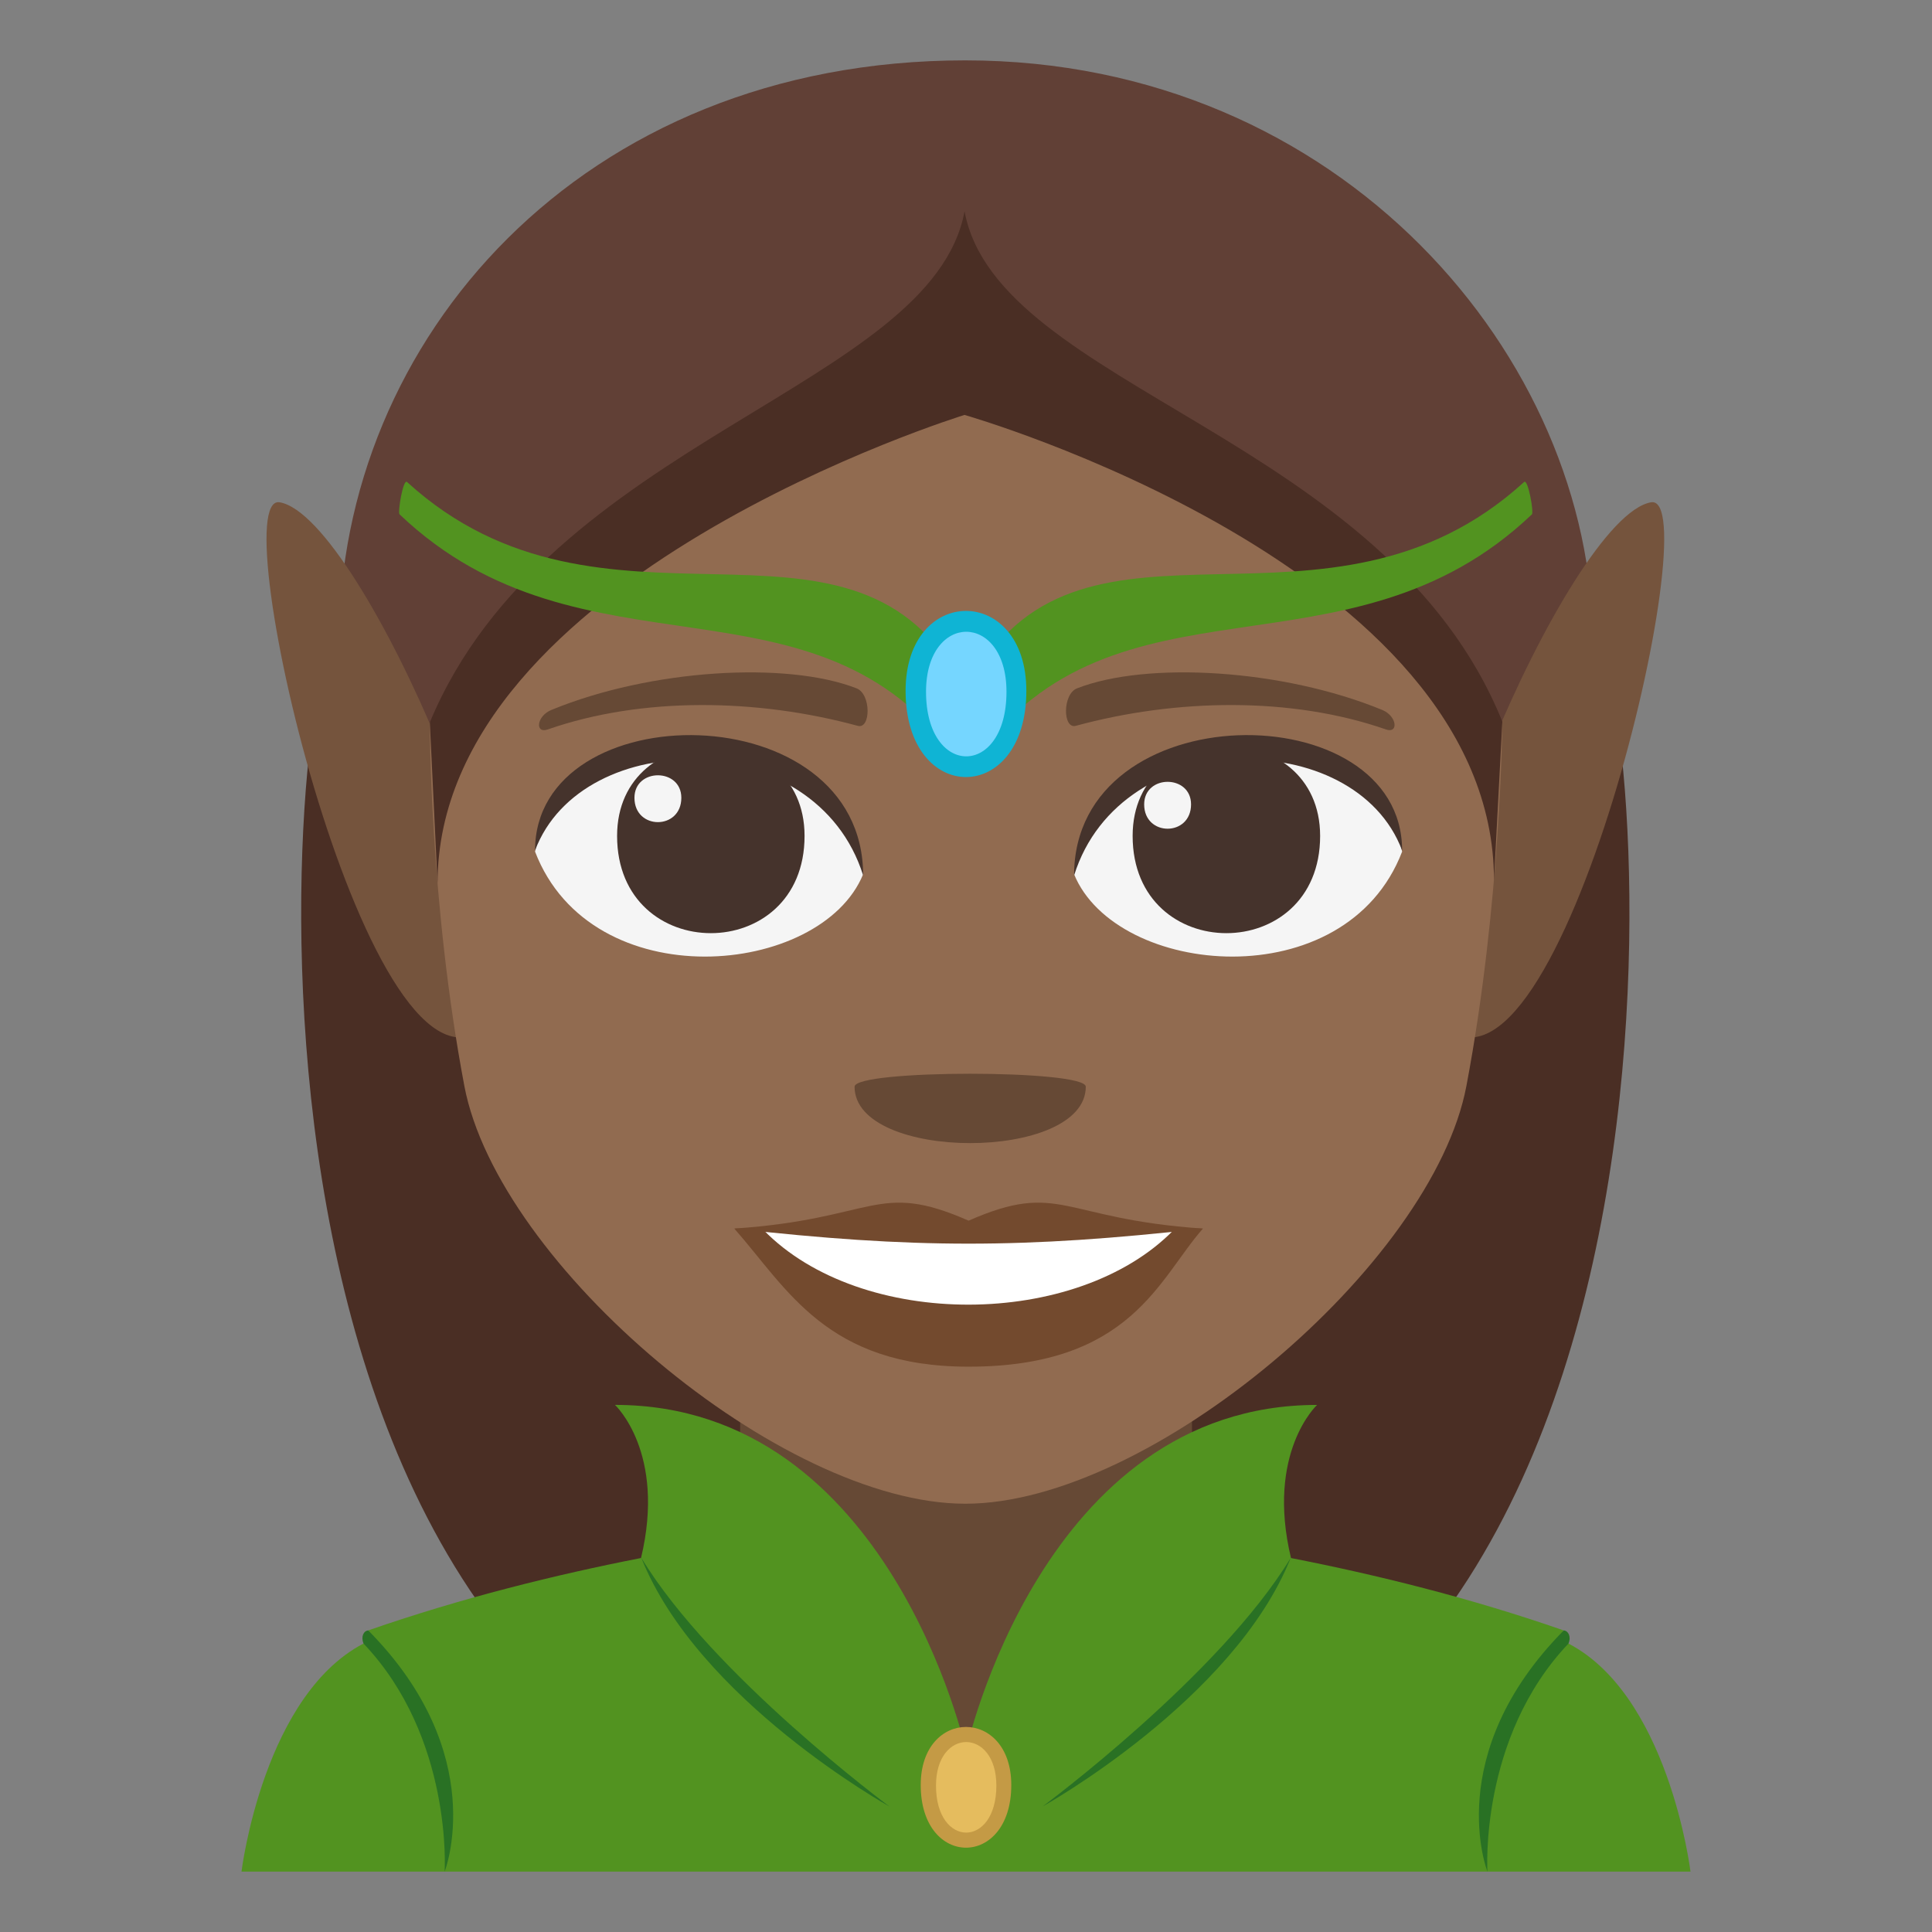 <?xml version="1.0" encoding="utf-8"?>
<!-- Generator: Adobe Illustrator 15.0.0, SVG Export Plug-In . SVG Version: 6.00 Build 0)  -->
<!DOCTYPE svg PUBLIC "-//W3C//DTD SVG 1.1//EN" "http://www.w3.org/Graphics/SVG/1.1/DTD/svg11.dtd">
<svg version="1.1" id="Layer_1" xmlns="http://www.w3.org/2000/svg" xmlns:xlink="http://www.w3.org/1999/xlink" x="0px" y="0px"
	 width="64px" height="64px" viewBox="0 0 64 64" enable-background="new 0 0 64 64" xml:space="preserve">
<rect x="0" y="0" width="64" height="64" fill="#808080" stroke="none"/>
<path fill="#4A2E24" d="M11.061,21.257C9.483,22.877,6.027,61.23,31.978,61.23c25.952,0,22.493-38.354,20.915-39.974
	C45.84,14.017,18.114,14.017,11.061,21.257z"/>
<path fill="#614036" d="M31.974,2c-12.756,0-20.742,9.3-20.742,19.257l0.966,6.162h39.603l0.966-6.162
	C52.767,11.914,44.471,2,31.974,2z"/>
<polygon fill="#664935" points="24.518,51.91 32,57.99 39.486,51.91 39.486,45.432 24.518,45.432 "/>
<path fill="#529320" d="M51.801,54.367c-0.074-0.035-0.09-0.283,0-0.357c-3.119-1.086-6.226-1.848-9.035-2.398
	c-0.837-3.498,0.864-5.072,0.864-5.072C34.506,46.539,32,57.99,32,57.99s-2.504-11.451-11.628-11.451c0,0,1.7,1.574,0.863,5.072
	c-2.81,0.551-5.915,1.313-9.036,2.398c0.091,0.074,0.076,0.322,0,0.357C8.73,56.004,8,62,8,62h48C56,62,55.27,56.004,51.801,54.367z
	"/>
<path fill="#297124" d="M51.801,54.01C47.742,58.117,49.273,62,49.273,62s-0.281-4.432,2.685-7.555
	C52.055,54.213,51.951,54.021,51.801,54.01z"/>
<path fill="#297124" d="M34.537,59.842c0,0,5.864-4.344,8.221-8.238C40.879,56.318,34.537,59.842,34.537,59.842z"/>
<path fill="#297124" d="M12.199,54.01C16.26,58.117,14.729,62,14.729,62s0.28-4.432-2.686-7.555
	C11.947,54.213,12.049,54.021,12.199,54.01z"/>
<path fill="#297124" d="M29.463,59.842c0,0-5.863-4.344-8.219-8.238C23.122,56.318,29.463,59.842,29.463,59.842z"/>
<path fill="#C49A45" d="M33.5,59.131c0,2.768-3,2.768-3,0C30.5,56.566,33.5,56.566,33.5,59.131z"/>
<path fill="#E5BC5E" d="M33.006,59.15c0,2.076-2,2.076-2,0C31.006,57.227,33.006,57.227,33.006,59.15z"/>
<path fill="#75543D" d="M16.184,33.953c2.134-1.988-4.167-16.844-6.92-17.314C7.318,16.309,12.298,37.57,16.184,33.953z"/>
<path fill="#75543D" d="M47.774,33.953c-2.135-1.988,4.168-16.844,6.92-17.314C56.639,16.309,51.66,37.568,47.774,33.953z"/>
<path fill="#916B50" d="M49.767,23.904c0,0-12.645-10.724-17.788-10.739C26.773,13.15,14.237,23.93,14.237,23.93
	s-0.005,5.979,1.146,12.047c1.124,5.924,10.474,13.836,16.596,13.836c6.124,0,15.474-7.912,16.597-13.836
	C49.727,29.906,49.767,23.904,49.767,23.904z"/>
<path fill="#F5F5F5" d="M46.447,28.211c-1.868,4.869-9.475,4.154-10.867,0.749C36.639,23.486,45.42,23.017,46.447,28.211z"/>
<path fill="#45332C" d="M37.52,27.691c0,4.295,6.211,4.295,6.211,0C43.73,23.703,37.52,23.703,37.52,27.691z"/>
<path fill="#45332C" d="M46.447,28.174c0-5.228-10.867-5.228-10.867,0.828C37.131,24.033,44.896,24.033,46.447,28.174z"/>
<path fill="#F5F5F5" d="M17.724,28.211c1.871,4.869,9.476,4.154,10.869,0.749C27.535,23.486,18.754,23.017,17.724,28.211z"/>
<path fill="#45332C" d="M26.652,27.691c0,4.295-6.21,4.295-6.21,0C20.442,23.705,26.652,23.705,26.652,27.691z"/>
<path fill="#45332C" d="M17.724,28.174c0-5.227,10.869-5.227,10.869,0.826C27.041,24.033,19.277,24.033,17.724,28.174z"/>
<path fill="#F5F5F5" d="M37.902,26.646c0,1.075,1.553,1.075,1.553,0C39.455,25.65,37.902,25.65,37.902,26.646z"/>
<path fill="#F5F5F5" d="M22.57,26.428c0,1.075-1.553,1.075-1.553,0C21.018,25.434,22.57,25.434,22.57,26.428z"/>
<path fill="#734A2E" d="M39.85,40.697c-1.461,1.652-2.373,4.576-7.764,4.576c-4.701,0-5.998-2.574-7.762-4.576H39.85z"/>
<path fill="#FFFFFF" d="M38.879,40.746c-3.195,3.273-10.349,3.32-13.586,0H38.879z"/>
<path fill="#734A2E" d="M32.086,40.436c-3.041-1.336-3.064-0.055-7.763,0.262c5.933,0.666,9.593,0.666,15.527,0
	C35.151,40.381,35.128,39.1,32.086,40.436z"/>
<path fill="#664935" d="M45.789,23.518c-3.292-1.355-7.797-1.62-10.11-0.716c-0.489,0.19-0.474,1.359-0.042,1.242
	c3.316-0.902,7.135-0.974,10.275,0.12C46.334,24.311,46.282,23.721,45.789,23.518z"/>
<path fill="#664935" d="M18.265,23.518c3.292-1.355,7.796-1.619,10.11-0.716c0.487,0.19,0.473,1.359,0.041,1.243
	c-3.317-0.903-7.135-0.975-10.274,0.12C17.718,24.311,17.77,23.721,18.265,23.518z"/>
<path fill="#664935" d="M35.968,35.998c0,2.492-7.659,2.492-7.659,0C28.309,35.426,35.968,35.426,35.968,35.998z"/>
<path fill="#4A2E24" d="M14.495,29.258c0-10.145,17.456-15.513,17.456-15.513s17.539,5.005,17.539,15.416l0.277-5.257
	c-3.833-9.472-16.729-11.04-17.815-16.905c-1.083,5.84-13.815,7.564-17.714,16.931L14.495,29.258z"/>
<path fill="#529320" d="M31.714,22.409c-3.638-6.372-11.729-0.514-18.23-6.442c-0.13-0.119-0.316,1.007-0.248,1.071
	c6.087,5.799,13.801,1.539,18.479,8.136C32.031,25.623,32.154,23.182,31.714,22.409z"/>
<path fill="#529320" d="M32.286,25.174c4.678-6.597,12.373-2.337,18.461-8.136c0.068-0.064-0.129-1.19-0.259-1.071
	c-6.503,5.929-14.564,0.07-18.202,6.442C31.846,23.182,31.969,25.623,32.286,25.174z"/>
<path fill="#0FB4D4" d="M33.999,22.885c0,3.808-4,3.808-4,0C29.999,19.355,33.999,19.355,33.999,22.885z"/>
<path fill="#75D6FF" d="M33.341,22.915c0,2.853-2.665,2.853-2.665,0C30.676,20.266,33.341,20.266,33.341,22.915z"/>
</svg>
